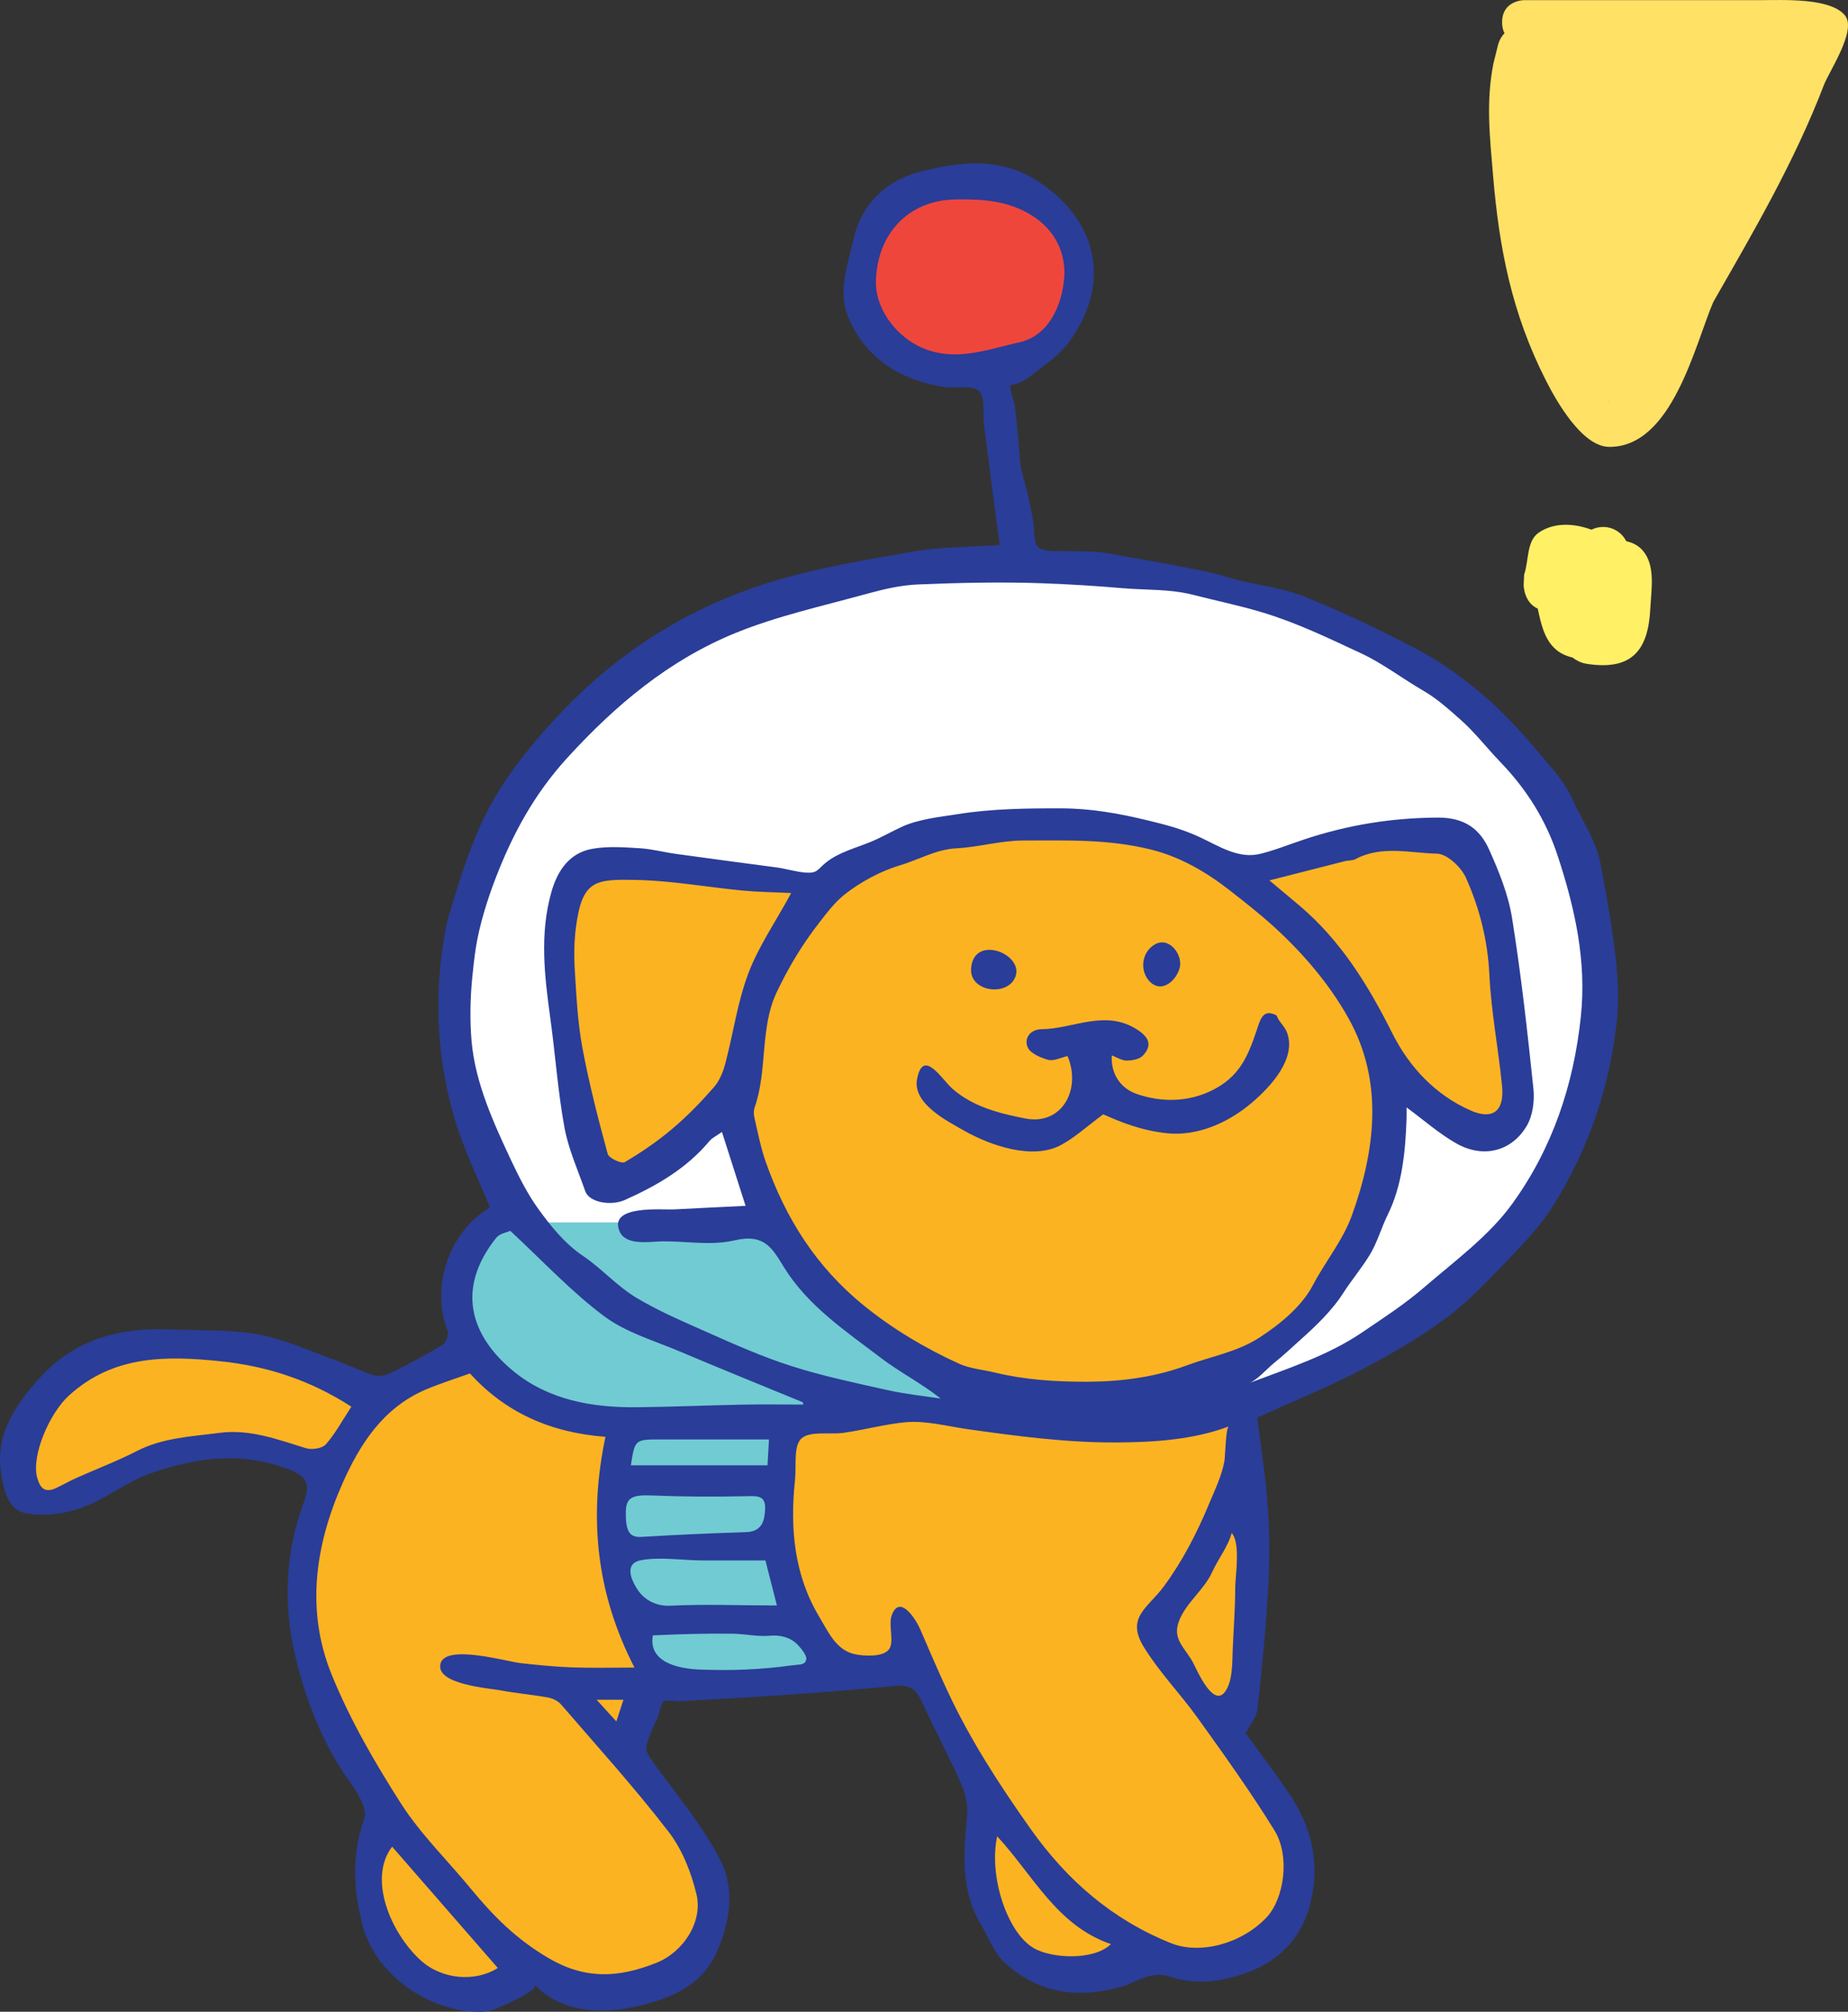 <svg version="1.1" xmlns="http://www.w3.org/2000/svg" xmlns:xlink="http://www.w3.org/1999/xlink" width="133.897" height="145.714" viewBox="0,0,133.897,145.714"><rect x="0" y="0" width="133.897" height="145.714" fill="#333333" stroke="none"/><g transform="translate(-175.927,-101.17)"><g data-paper-data="{&quot;isPaintingLayer&quot;:true}" fill-rule="nonzero" stroke="none" stroke-linecap="butt" stroke-linejoin="miter" stroke-miterlimit="10" stroke-dasharray="" stroke-dashoffset="0" style="mix-blend-mode: normal"><g stroke-width="1"><path d="M256.274,203.836h-8.931l-5.92,-0.802l-14.549,-4.306l-3.01,-1.302l-3.713,-1.903l-5.217,-5.308l-3.613,-5.642l-2.307,-7.978l0.903,-7.166l1.304,-8.057l7.024,-8.312l6.522,-5.007l6.221,-2.504l8.228,-2.504l6.422,-0.501h10.199l9.367,1.402l9.633,3.105l7.425,4.507l6.823,8.713l1.806,4.907l1.405,7.658l-1.004,6.063l-2.107,5.674l-4.314,6.744l-6.121,5.008l-7.526,4.406c0,0 -7.424,2.203 -7.826,2.404c-0.402,0.2 -7.124,0.701 -7.124,0.701z" fill="#ffffff"/><path d="M254.167,119.009v3.605c0,0 -3.01,4.106 -3.512,4.106c-0.503,0 -4.372,1.602 -4.372,1.602l-4.86,-1.402l-2.207,-2.603l-0.803,-2.604l0.703,-3.405l1.103,-2.203l3.412,-1.603h3.813l3.211,0.902z" fill="#ef463c"/><path d="M282.664,162.975l1.305,3.005l1.906,15.123l-1.003,2.002l-4.014,-0.4l-3.913,-3.705l-0.903,5.573l-3.211,8.347l-4.415,6.009l-3.311,3.205l0.702,1.702l0.602,5.509l0.201,9.013l-0.903,6.11l-1.906,0.801l3.311,4.506l2.709,4.407l0.1,3.305l-2.308,4.306l-3.913,1.402l-3.599,-0.4l-2.321,0.2l-3.613,1.002c0,0 -4.715,-1.302 -5.116,-1.603c-0.401,-0.3 -1.706,-2.904 -1.706,-2.904l-1.054,-3.506l1.637,-3.805l-5.583,-10.215l-14.667,1.402l-4.414,-0.501l-1.606,5.809l2.006,3.705l3.211,4.707l0.101,4.407l-2.81,2.504l-5.318,1.301l-4.014,-1.602l-4.917,2.103l-4.515,-2.003l-2.408,-3.705c0,0 -0.502,-3.205 -0.502,-3.506c0,-0.3 0.502,-1.902 0.502,-1.902l0.903,-1.904l-3.311,-6.109l-2.509,-6.309l-0.401,-7.011l2.006,-5.208l-3.311,-1.802l-4.816,-0.701l-4.716,1.001l-5.72,3.405h-3.812c0,0 -0.101,-2.904 0,-3.405c0.1,-0.501 1.204,-3.605 1.204,-3.605l3.111,-3.505l5.016,-0.801l6.924,-0.101l9.331,3.406l7.024,-2.805l3.914,2.604l6.221,2.604l14.494,-0.601l4.771,-0.4l4.616,-0.101l2.809,0.101l-1.906,-2.003l-5.118,-3.405l-6.823,-7.312l-2.509,-5.007l-1.404,-4.607c0,0 -8.73,6.61 -9.031,6.51c-0.301,-0.1 -1.305,-2.003 -1.305,-2.003l-2.006,-14.207v-5.022l2.006,-2.203l13.446,0.6l2.454,0.801l2.262,-1.502l7.526,-2.003l6.321,-0.801l7.024,0.702l7.726,2.103l5.72,-1.202l5.92,-0.901h4.515z" fill="#fcb322"/><path d="M230.587,189.715l1.505,0.702l4.817,5.208l8.729,5.608l0.645,1.72l-13.488,1.084v9.014l1.304,4.606l2.709,4.607l-12.743,0.501l-1.806,-2.704l-2.458,-7.211v-4.707l1.154,-3.706l-7.024,-2.103l-4.315,-3.805l-0.602,-4.407l3.01,-4.407h18.563" fill="#71cbd2"/><path d="M267.028,203.844c0.245,2.035 0.606,4.283 0.763,6.545c0.136,1.955 0.136,3.931 0.022,5.888c-0.17,2.917 -0.458,5.828 -0.779,8.733c-0.059,0.54 -0.505,1.036 -0.849,1.699c1.017,1.408 2.19,2.924 3.246,4.519c1.586,2.395 2.152,5.047 1.431,7.847c-0.868,3.37 -3.414,4.918 -6.48,5.497c-1.16,0.219 -2.51,0.181 -3.608,-0.205c-1.465,-0.514 -2.455,0.383 -3.622,0.713c-3.174,0.897 -6.063,0.458 -8.49,-1.807c-0.736,-0.687 -1.096,-1.771 -1.64,-2.667c-1.518,-2.504 -1.273,-5.217 -1.027,-7.957c0.066,-0.737 -0.117,-1.567 -0.421,-2.251c-0.866,-1.962 -1.88,-3.854 -2.776,-5.802c-0.435,-0.945 -0.774,-1.441 -2.11,-1.307c-5.172,0.519 -10.381,0.824 -15.563,1.109c-0.206,0.012 -0.943,-0.126 -1.117,0.015c-0.22,0.181 -0.331,0.994 -0.481,1.298c-0.23,0.466 -0.426,0.887 -0.599,1.373c-0.275,0.776 -0.227,0.952 0.29,1.677c1.645,2.304 3.609,4.588 4.921,7.178c1.055,2.078 0.696,4.5 -0.322,6.712c-1.02,2.218 -2.97,3.112 -5.14,3.695c-2.696,0.725 -5.918,0.793 -8.018,-1.419c0.405,0.427 -2.977,1.862 -3.293,1.905c-1.29,0.178 -2.731,-0.117 -3.923,-0.599c-2.435,-0.983 -4.603,-3.07 -5.263,-5.659c-0.657,-2.58 -0.786,-5.091 0.143,-7.689c0.238,-0.666 -0.46,-1.835 -0.998,-2.578c-1.993,-2.747 -3.201,-5.881 -3.979,-9.076c-0.905,-3.715 -0.784,-7.552 0.588,-11.237c0.508,-1.366 0.232,-1.886 -1.174,-2.423c-3.396,-1.297 -6.76,-0.815 -10.026,0.356c-1.701,0.608 -3.176,1.847 -4.878,2.451c-1.274,0.45 -2.818,0.664 -4.113,0.388c-1.296,-0.278 -1.588,-1.841 -1.755,-3.037c-0.377,-2.696 1.058,-4.774 2.723,-6.659c2.52,-2.851 5.83,-3.771 9.525,-3.609c2.102,0.092 4.237,-0.007 6.296,0.342c1.794,0.304 3.51,1.093 5.243,1.712c1.088,0.389 2.132,0.906 3.229,1.262c0.361,0.116 0.877,0.007 1.237,-0.17c1.275,-0.624 2.536,-1.286 3.745,-2.026c0.257,-0.158 0.473,-0.793 0.363,-1.07c-1.214,-3.047 0.065,-7.006 2.888,-8.755c0.108,-0.067 0.201,-0.158 0.182,-0.142c-0.868,-2.132 -1.88,-4.16 -2.521,-6.298c-1.153,-3.846 -1.473,-7.799 -1.002,-11.785c0.138,-1.163 0.32,-2.312 0.668,-3.445c0.824,-2.692 1.698,-5.521 3.112,-7.974c1.365,-2.37 3.132,-4.478 5.017,-6.451c4.208,-4.405 9.239,-7.529 15.012,-9.314c3.378,-1.044 6.912,-1.621 10.408,-2.229c1.968,-0.342 3.999,-0.318 6.241,-0.475c-0.38,-2.893 -0.76,-5.756 -1.128,-8.62c-0.113,-0.872 0.112,-2.066 -0.375,-2.531c-0.493,-0.47 -1.686,-0.153 -2.554,-0.293c-3.151,-0.508 -5.646,-2.049 -6.907,-5.045c-0.781,-1.859 -0.045,-3.787 0.374,-5.655c0.586,-2.594 2.408,-4.257 4.765,-4.875c2.743,-0.718 5.67,-1.12 8.357,0.526c4.442,2.722 5.72,7.378 2.507,11.784c-0.496,0.68 -1.151,1.214 -1.819,1.719c-0.585,0.444 -1.677,1.422 -2.431,1.396c-0.074,0.423 0.251,1.087 0.32,1.555c0.085,0.588 0.111,1.187 0.188,1.769c0.149,1.125 0.087,2.303 0.422,3.396c0.33,1.071 0.527,2.173 0.739,3.271c0.088,0.452 -0.027,1.41 0.329,1.751c0.414,0.395 1.579,0.28 2.106,0.296c0.99,0.028 2.054,-0.016 3.023,0.172c1.628,0.316 3.25,0.544 4.881,0.878c1.202,0.247 2.426,0.43 3.595,0.801c1.911,0.604 3.832,0.698 5.722,1.456c2.704,1.086 5.454,2.4 8.036,3.752c1.931,1.011 3.701,2.304 5.326,3.75c1.748,1.555 3.091,3.202 4.594,4.974c0.514,0.608 1.066,1.383 1.394,2.108c0.692,1.526 1.768,3.093 2.079,4.76c0.316,1.698 0.647,3.456 0.887,5.184c0.276,1.998 0.507,4.063 0.305,6.052c-0.491,4.834 -2.036,9.385 -4.621,13.517c-0.854,1.366 -1.986,2.581 -3.109,3.75c-1.474,1.535 -2.941,3.121 -4.635,4.383c-1.947,1.45 -4.085,2.679 -6.242,3.806c-2.307,1.204 -4.734,2.181 -7.454,3.414zM266.459,201.341c2.755,-1.043 5.681,-1.981 8.127,-3.639c1.542,-1.044 3.116,-2.065 4.521,-3.278c2.224,-1.92 4.694,-3.718 6.386,-6.054c2.885,-3.98 4.453,-8.58 4.974,-13.557c0.426,-4.061 -0.434,-7.859 -1.666,-11.621c-0.863,-2.637 -2.265,-4.851 -4.168,-6.828c-0.982,-1.019 -1.848,-2.154 -2.898,-3.08c-0.853,-0.753 -1.693,-1.512 -2.684,-2.086c-1.507,-0.872 -2.934,-1.974 -4.498,-2.703c-2.358,-1.097 -4.653,-2.213 -7.161,-2.967c-1.654,-0.498 -3.37,-0.852 -5.043,-1.279c-1.661,-0.425 -3.408,-0.33 -5.103,-0.476c-1.934,-0.166 -3.871,-0.288 -5.809,-0.357c-2.99,-0.106 -5.99,-0.038 -8.98,0.086c-1.273,0.052 -2.555,0.355 -3.791,0.697c-3.172,0.875 -6.421,1.587 -9.451,2.821c-4.794,1.953 -8.674,5.196 -12.189,9.047c-2.372,2.599 -3.929,5.451 -5.186,8.703c-0.596,1.54 -1.192,3.451 -1.441,5.081c-0.105,0.682 -0.183,1.407 -0.252,2.098c-0.15,1.492 -0.182,3.12 -0.053,4.619c0.264,3.065 1.622,5.995 2.906,8.731c0.518,1.105 1.17,2.373 1.876,3.358c0.925,1.291 1.969,2.591 3.289,3.479c1.353,0.909 2.452,2.181 3.875,3.035c1.618,0.972 3.362,1.711 5.084,2.476c2.023,0.9 4.059,1.805 6.165,2.476c2.278,0.727 4.637,1.22 6.976,1.742c1.257,0.281 2.548,0.41 3.825,0.607c-1.454,-1.143 -2.983,-1.914 -4.321,-2.934c-2.566,-1.957 -5.302,-3.763 -7.05,-6.596c-0.811,-1.312 -1.377,-2.436 -3.532,-1.938c-1.774,0.412 -3.464,0.062 -5.243,0.078c-0.883,0.009 -2.669,0.355 -3.128,-0.727c-0.821,-1.936 3.098,-1.54 3.964,-1.586c1.751,-0.093 3.503,-0.176 5.167,-0.258c-0.607,-1.898 -1.143,-3.573 -1.711,-5.35c-0.379,0.271 -0.708,0.422 -0.917,0.671c-1.656,1.979 -3.826,3.233 -6.128,4.259c-0.953,0.425 -2.565,0.209 -2.864,-0.651c-0.533,-1.53 -1.216,-3.037 -1.504,-4.613c-0.478,-2.619 -0.66,-5.29 -1.026,-7.93c-0.42,-3.04 -0.775,-6.077 0.075,-9.093c0.435,-1.541 1.286,-2.858 2.981,-3.155c1.107,-0.195 2.277,-0.109 3.413,-0.041c0.892,0.054 1.771,0.293 2.662,0.415c2.416,0.332 4.832,0.657 7.25,0.975c0.714,0.094 1.414,0.325 2.132,0.377c0.839,0.061 0.84,-0.221 1.438,-0.71c0.945,-0.773 2.216,-1.076 3.321,-1.54c0.767,-0.323 1.471,-0.734 2.223,-1.077c1.222,-0.556 2.756,-0.706 4.077,-0.915c2.437,-0.386 4.982,-0.418 7.451,-0.412c2.151,0.005 4.172,0.365 6.283,0.876c1.35,0.327 2.514,0.632 3.784,1.225c1.353,0.631 2.775,1.578 4.333,1.198c1.083,-0.263 2.119,-0.687 3.174,-1.038c3.158,-1.054 6.363,-1.578 9.72,-1.591c1.927,-0.007 3.034,0.815 3.709,2.32c0.711,1.584 1.388,3.253 1.66,4.95c0.658,4.107 1.118,8.246 1.549,12.384c0.091,0.877 -0.05,1.937 -0.487,2.677c-1.091,1.852 -3.151,2.361 -5.073,1.283c-1.261,-0.708 -2.364,-1.693 -3.632,-2.623c0,0.336 0.008,0.577 -0.001,0.817c-0.082,2.341 -0.306,4.825 -1.364,6.957c-0.474,0.957 -0.738,1.978 -1.302,2.906c-0.589,0.97 -1.33,1.838 -1.939,2.793c-0.772,1.212 -1.957,2.354 -3.031,3.311c-0.652,0.582 -1.286,1.188 -1.969,1.733c-0.475,0.379 -1.221,1.235 -1.775,1.442zM254.88,201.251c2.396,-0.021 4.799,-0.351 7.051,-1.189c1.763,-0.654 3.644,-0.964 5.256,-2.013c1.449,-0.94 3.057,-2.241 3.869,-3.797c0.889,-1.699 2.173,-3.236 2.834,-5.076c1.697,-4.735 2.299,-9.686 -0.263,-14.261c-1.386,-2.474 -3.251,-4.649 -5.334,-6.563c-1.048,-0.962 -2.164,-1.83 -3.283,-2.705c-1.691,-1.321 -3.589,-2.419 -5.664,-2.935c-3.124,-0.777 -6.074,-0.663 -9.259,-0.663c-1.648,0 -3.244,0.484 -4.875,0.567c-1.461,0.075 -2.737,0.837 -4.14,1.253c-1.353,0.401 -2.859,1.224 -3.963,2.102c-0.716,0.57 -1.3,1.356 -1.859,2.075c-1.198,1.54 -2.204,3.217 -3.041,4.978c-1.248,2.625 -0.649,5.661 -1.611,8.377c-0.082,0.23 -0.059,0.525 -0.002,0.771c0.248,1.054 0.449,2.129 0.809,3.145c1.442,4.091 3.656,7.612 7.103,10.409c2.105,1.708 4.467,3.11 6.894,4.213c0.817,0.371 1.673,0.422 2.536,0.633c2.247,0.543 4.402,0.681 6.738,0.681c0.068,-0.002 0.136,-0.002 0.204,-0.002zM264.824,204.878c0.035,-0.218 0.077,-0.369 0.131,-0.388c-2.549,0.968 -5.488,1.153 -8.188,1.161c-3.601,0.013 -7.182,-0.46 -10.741,-0.964c-1.467,-0.21 -3.034,-0.639 -4.508,-0.499c-1.491,0.142 -2.964,0.55 -4.447,0.762c-1.054,0.15 -2.464,-0.157 -3.081,0.418c-0.583,0.543 -0.353,1.969 -0.462,3.009c-0.363,3.479 -0.078,6.847 1.773,9.929c0.655,1.091 1.212,2.392 2.575,2.685c0.603,0.13 2.044,0.234 2.47,-0.366c0.395,-0.557 -0.074,-1.762 0.197,-2.474c0.594,-1.564 1.776,0.38 2.045,1.002c0.65,1.508 1.3,3.025 1.994,4.513c1.651,3.537 3.761,6.791 6.02,9.979c2.645,3.734 5.925,6.572 10.175,8.275c2.127,0.853 5.136,0.023 6.918,-1.869c1.281,-1.361 1.721,-4.444 0.576,-6.297c-1.732,-2.804 -3.658,-5.491 -5.582,-8.171c-1.25,-1.74 -2.752,-3.276 -3.881,-5.106c-1.331,-2.159 0.291,-2.835 1.448,-4.404c1.35,-1.831 2.397,-3.866 3.267,-5.961c0.414,-0.998 0.935,-2.053 1.121,-3.123c0.044,-0.245 0.078,-1.469 0.18,-2.111zM209.977,200.651c-1.1,0.398 -2.191,0.734 -3.232,1.181c-3.051,1.313 -4.732,3.922 -5.996,6.769c-1.989,4.483 -2.675,9.209 -0.801,13.839c1.323,3.267 3.124,6.38 5.03,9.36c1.418,2.217 3.357,4.101 5.044,6.15c1.687,2.047 3.291,3.651 5.602,5.022c2.638,1.565 5.059,1.493 7.878,0.363c1.937,-0.779 3.363,-2.959 2.889,-4.955c-0.379,-1.588 -1.034,-3.248 -2.02,-4.528c-2.452,-3.183 -5.156,-6.172 -7.784,-9.218c-0.222,-0.257 -0.613,-0.448 -0.954,-0.511c-1.132,-0.206 -2.284,-0.301 -3.415,-0.512c-0.921,-0.173 -4.703,-0.435 -4.381,-1.915c0.324,-1.483 4.813,-0.173 5.813,-0.062c1.244,0.139 2.493,0.262 3.744,0.309c1.435,0.052 2.875,0.012 4.504,0.012c-2.764,-5.361 -3.339,-10.866 -2.102,-16.714c-3.941,-0.295 -7.237,-1.738 -9.819,-4.59zM233.254,165.855c-1.271,-0.062 -2.402,-0.073 -3.523,-0.18c-2.562,-0.246 -5.116,-0.715 -7.679,-0.768c-2.983,-0.062 -3.938,-0.013 -4.389,3.38c-0.138,1.037 -0.154,2.106 -0.089,3.153c0.117,1.874 0.206,3.766 0.547,5.605c0.482,2.594 1.145,5.158 1.837,7.707c0.083,0.306 1.003,0.731 1.236,0.594c1.211,-0.712 2.383,-1.518 3.456,-2.424c1.075,-0.909 2.065,-1.932 2.994,-2.991c0.409,-0.466 0.674,-1.118 0.836,-1.731c0.575,-2.169 0.878,-4.431 1.664,-6.516c0.731,-1.94 1.947,-3.697 3.11,-5.829zM267.901,164.94c0.845,0.708 1.537,1.279 2.219,1.859c2.982,2.538 4.957,5.761 6.697,9.232c1.213,2.419 3.111,4.456 5.674,5.578c1.615,0.708 2.441,0.019 2.269,-1.757c-0.262,-2.695 -0.787,-5.371 -0.919,-8.07c-0.12,-2.492 -0.708,-4.835 -1.71,-7.053c-0.346,-0.765 -1.363,-1.711 -2.092,-1.727c-1.955,-0.042 -4.002,-0.619 -5.904,0.398c-0.215,0.115 -0.505,0.081 -0.753,0.144c-1.794,0.453 -3.586,0.913 -5.481,1.396zM239.395,121.483c-0.079,1.907 1.282,3.803 2.957,4.689c2.556,1.352 5.059,0.315 7.436,-0.209c2.114,-0.467 3.095,-2.671 3.246,-4.692c0.13,-1.761 -0.665,-3.463 -2.374,-4.515c-1.718,-1.059 -3.547,-1.17 -5.52,-1.137c-3.478,0.058 -5.656,2.582 -5.745,5.864zM234.136,202.905c-0.015,-0.056 -0.03,-0.111 -0.045,-0.167c-2.966,-1.222 -5.941,-2.42 -8.896,-3.673c-1.865,-0.791 -3.911,-1.374 -5.496,-2.56c-2.405,-1.795 -4.478,-4.033 -6.802,-6.185c-0.245,0.116 -0.774,0.201 -1.02,0.511c-2.913,3.662 -1.891,7.064 1.225,9.636c2.537,2.095 5.7,2.665 8.942,2.633c2.575,-0.026 5.148,-0.14 7.723,-0.19c1.454,-0.028 2.912,-0.005 4.369,-0.005zM201.384,203.062c-2.986,-1.936 -6.119,-2.942 -9.47,-3.292c-3.934,-0.411 -7.765,-0.451 -10.987,2.478c-1.428,1.298 -2.734,4.363 -2.31,5.938c0.213,0.789 0.566,1.141 1.369,0.768c0.499,-0.232 0.976,-0.51 1.477,-0.733c1.455,-0.652 2.954,-1.218 4.37,-1.944c1.894,-0.971 3.947,-1.054 5.984,-1.321c2.229,-0.292 4.225,0.483 6.278,1.11c0.428,0.131 1.18,0.02 1.442,-0.28c0.695,-0.79 1.204,-1.745 1.847,-2.724zM204.34,234.929c-1.76,2.288 -0.135,6.21 2.052,8.219c1.544,1.418 3.976,1.603 5.604,0.568c-2.534,-2.909 -5.085,-5.836 -7.656,-8.787zM221.877,214.376c-0.536,0.409 -0.194,1.297 0.269,1.971c0.537,0.781 1.407,1.174 2.349,1.128c2.561,-0.126 5.156,-0.016 7.723,-0.016c-0.339,-1.331 -0.608,-2.386 -0.832,-3.263c-1.519,0 -3.036,0 -4.555,0c-1.403,0 -3.169,-0.293 -4.534,0c-0.177,0.039 -0.315,0.101 -0.42,0.18zM265.504,213.12c-0.051,-0.384 -0.153,-0.71 -0.337,-0.914c-0.224,0.92 -0.995,1.911 -1.404,2.816c-0.585,1.296 -1.833,2.167 -2.38,3.484c-0.59,1.423 0.437,2.004 1.027,3.169c0.252,0.5 1.38,3.088 2.225,2.099c0.621,-0.728 0.573,-2.23 0.609,-3.137c0.058,-1.447 0.18,-2.928 0.18,-4.385c0,-0.711 0.216,-2.125 0.08,-3.132zM248.177,234.177c-0.624,2.9 0.726,6.952 2.621,8.083c1.317,0.787 4.405,0.924 5.62,-0.273c-3.931,-1.351 -5.608,-4.965 -8.241,-7.81zM221.271,210.663c-0.019,1.473 0.281,1.88 1.146,1.827c2.521,-0.152 5.044,-0.264 7.568,-0.343c1.195,-0.037 1.351,-0.885 1.38,-1.725c0.032,-0.979 -0.667,-0.895 -1.424,-0.878c-2.262,0.05 -4.527,0.039 -6.786,-0.055c-1.39,-0.058 -1.87,0.15 -1.884,1.174zM234.29,221.517c0.029,-0.053 0.049,-0.119 0.058,-0.201c0.027,-0.271 -0.448,-0.835 -0.628,-1.017c-0.541,-0.548 -1.255,-0.716 -2.01,-0.649c-0.882,0.081 -1.786,-0.133 -2.681,-0.147c-1.918,-0.028 -3.886,0.032 -5.798,0.121c-0.348,1.948 1.833,2.413 3.392,2.475c2.241,0.092 4.485,0.005 6.705,-0.307c0.438,-0.062 0.817,-0.009 0.962,-0.275zM221.639,207.306c3.264,0 6.534,0 9.898,0c0.037,-0.637 0.079,-1.375 0.106,-1.872c-2.661,0 -5.222,0.004 -7.784,-0.001c-1.934,-0.004 -1.934,-0.008 -2.22,1.873zM221.097,224.288c-0.715,0 -1.245,0 -1.942,0c0.525,0.576 0.926,1.016 1.431,1.569c0.183,-0.561 0.321,-0.984 0.511,-1.569z" fill="#2a3d98"/></g><g fill="#2a3d98" stroke-width="1"><path d="M253.276,177.664c-0.5,0.112 -0.998,0.379 -1.396,0.273c-0.557,-0.15 -1.298,-0.465 -1.492,-0.911c-0.287,-0.664 0.204,-1.299 0.997,-1.307c2.318,-0.02 4.633,-1.485 6.969,0.048c0.851,0.559 1.057,1.135 0.388,1.856c-0.246,0.267 -0.775,0.363 -1.177,0.368c-0.349,0.004 -0.699,-0.232 -1.084,-0.377c-0.078,1.315 0.609,2.386 1.828,2.801c1.773,0.607 3.683,0.585 5.382,-0.241c1.987,-0.97 2.621,-2.371 3.296,-4.4c0.27,-0.808 0.464,-1.564 1.44,-1.053c0.162,0.487 0.581,0.749 0.766,1.278c0.66,1.885 -1.209,3.886 -2.545,5.027c-1.662,1.424 -3.897,2.452 -6.13,2.23c-1.876,-0.187 -3.407,-0.815 -4.656,-1.374c-1.143,0.845 -2.023,1.657 -3.044,2.214c-2.059,1.125 -5.128,0.048 -7.033,-1.028c-1.292,-0.729 -3.742,-1.983 -3.413,-3.727c0.43,-2.287 1.78,-0.01 2.542,0.668c1.482,1.318 3.399,1.805 5.3,2.175c2.66,0.52 4.08,-2.105 3.062,-4.52z"/><path d="M259.853,172.609c-0.194,-0.029 -0.391,-0.123 -0.579,-0.301c-0.777,-0.739 -0.679,-2.134 0.308,-2.72c1.057,-0.627 2.057,0.742 1.825,1.667c-0.179,0.712 -0.854,1.457 -1.554,1.354z"/><path d="M249.563,171.398c0.03,0.225 -0.013,0.463 -0.148,0.701c-0.709,1.248 -3.234,0.854 -3.128,-0.765c0.148,-2.258 3.095,-1.34 3.276,0.064z"/></g><path d="M292.504,130.235c-0.011,0.001 -0.022,0.002 -0.032,0.003c0.015,0.012 0.031,0.022 0.048,0.032c-0.005,-0.012 -0.01,-0.024 -0.015,-0.035zM284.935,103.579c-0.106,-0.207 -0.173,-0.468 -0.173,-0.795c0,-1.604 1.604,-1.604 1.604,-1.604c5.708,0 11.416,-0.003 17.124,0c1.624,0.001 5.091,-0.189 6.125,1.121c0.852,1.079 -1.156,4.032 -1.543,5.041c-2.129,5.545 -5.048,10.532 -8.011,15.706c-1.342,3.141 -2.984,10.526 -7.544,10.491c-1.98,-0.015 -3.854,-3.377 -4.59,-4.828c-2.463,-4.857 -3.379,-9.532 -3.823,-14.861c-0.232,-2.785 -0.521,-5.27 0.026,-8.067l0.348,-1.4c0,0 0.112,-0.448 0.457,-0.804z" fill="#ffe166" stroke-width="0.5"/><path d="M292.079,139.338c0.734,0 1.369,0.421 1.678,1.034c0.468,0.1 0.882,0.311 1.201,0.68c0.929,1.075 0.616,2.809 0.541,4.228c-0.153,2.883 -1.239,4.513 -4.64,3.967c-0.373,-0.06 -0.701,-0.23 -1.006,-0.454c-1.816,-0.419 -2.183,-1.994 -2.507,-3.537c-1.023,-0.459 -1.023,-1.712 -1.023,-1.712l0.036,-0.756c0.346,-1.008 0.167,-2.41 1.039,-3.023c1.066,-0.75 2.498,-0.724 3.84,-0.227c0.253,-0.127 0.539,-0.199 0.841,-0.199z" fill="#fff066" stroke-width="0.5"/></g></g></svg>